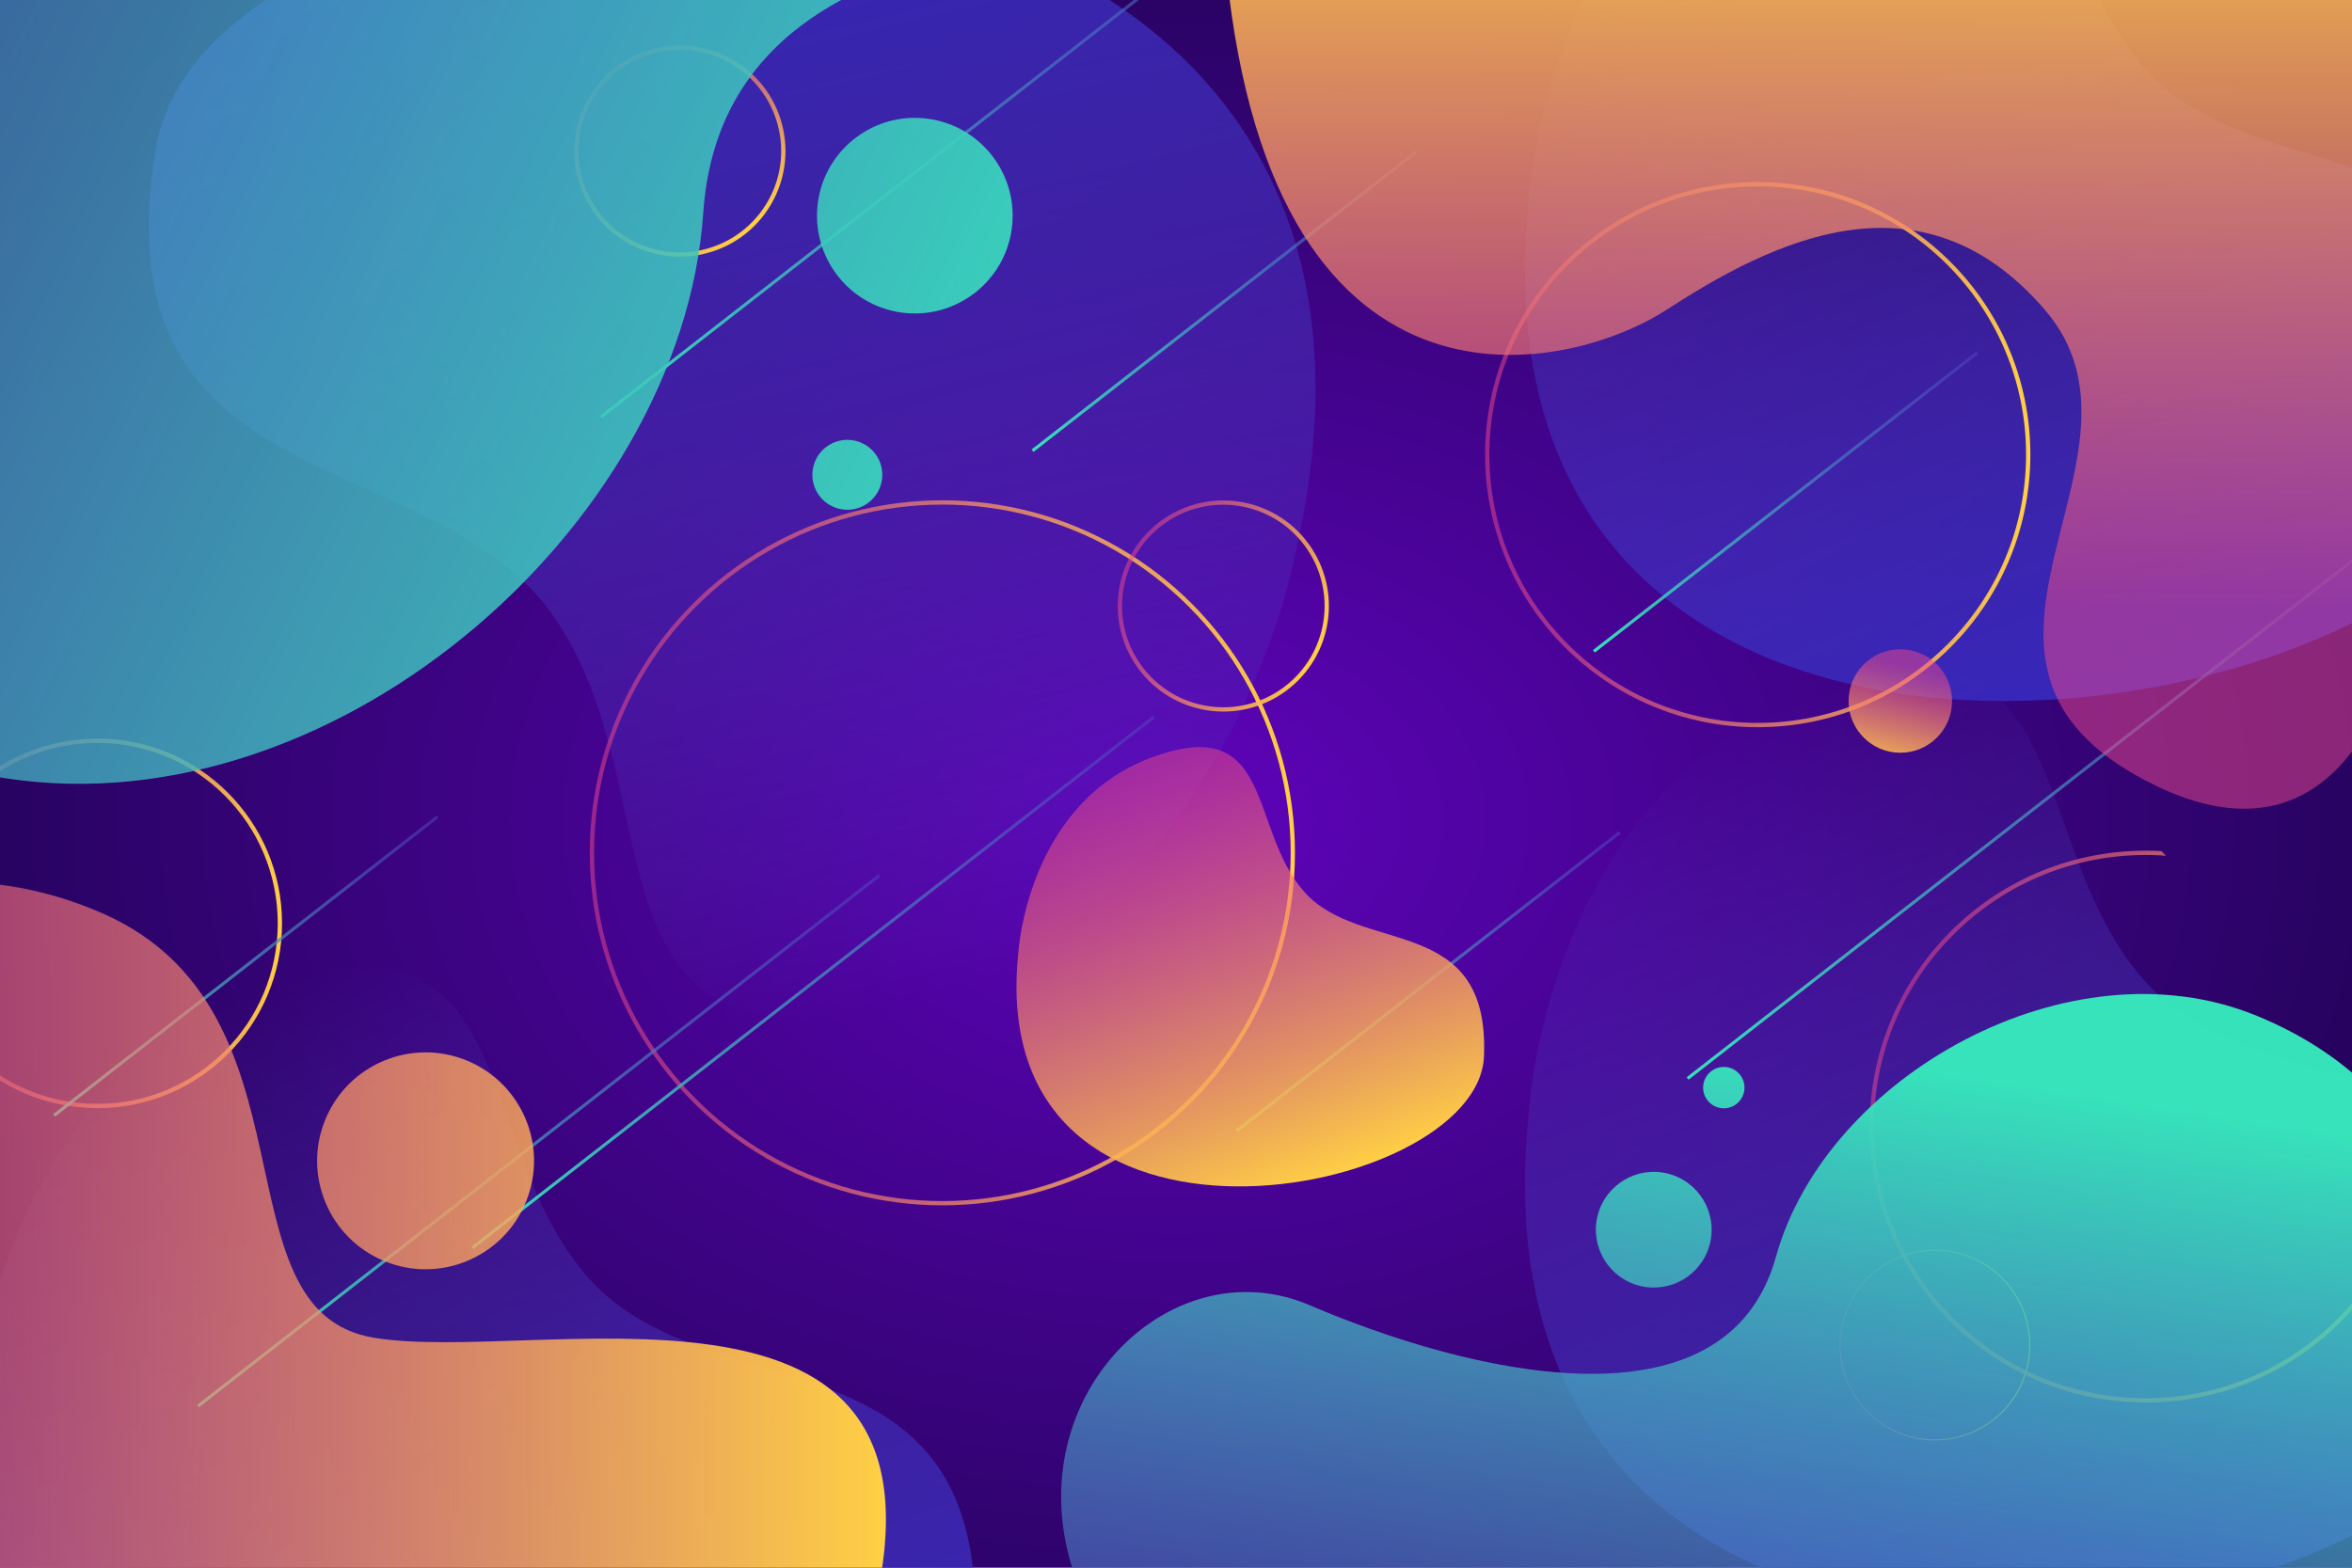 <?xml version="1.0" encoding="utf-8"?>
<!-- Generator: Adobe Illustrator 27.5.0, SVG Export Plug-In . SVG Version: 6.00 Build 0)  -->
<svg version="1.1" xmlns="http://www.w3.org/2000/svg" xmlns:xlink="http://www.w3.org/1999/xlink" x="0px" y="0px"
	 viewBox="0 0 750 500" style="enable-background:new 0 0 750 500;" xml:space="preserve">
<g id="BACKGROUND">
	<g>
		<defs>
			<rect id="SVGID_1_" width="750" height="500"/>
		</defs>
		<clipPath id="SVGID_00000059297748275213852410000004000248401791463046_">
			<use xlink:href="#SVGID_1_"  style="overflow:visible;"/>
		</clipPath>
		
			<radialGradient id="SVGID_00000088812832786969686010000008344363280659232392_" cx="460.578" cy="206.054" r="339.867" gradientTransform="matrix(0 -1 1.385 0 89.576 722.119)" gradientUnits="userSpaceOnUse">
			<stop  offset="0" style="stop-color:#5F03BB"/>
			<stop  offset="1" style="stop-color:#1A034B"/>
		</radialGradient>
		
			<polygon style="clip-path:url(#SVGID_00000059297748275213852410000004000248401791463046_);fill:url(#SVGID_00000088812832786969686010000008344363280659232392_);" points="
			768,-12.827 768,535.909 -18.139,535.909 -18.139,-12.827 		"/>
	</g>
</g>
<g id="OBJECTS">
	<g>
		<defs>
			<rect id="SVGID_00000157995827115552005410000004658718976737913780_" width="750" height="500"/>
		</defs>
		<clipPath id="SVGID_00000159439951842303724230000014999856402481841054_">
			<use xlink:href="#SVGID_00000157995827115552005410000004658718976737913780_"  style="overflow:visible;"/>
		</clipPath>
		
			<linearGradient id="SVGID_00000060741383908331069500000015280011218761551494_" gradientUnits="userSpaceOnUse" x1="-215.686" y1="-203.103" x2="-30.923" y2="116.915" gradientTransform="matrix(-0.958 -0.288 0.288 -0.958 138.811 63.98)">
			<stop  offset="0" style="stop-color:#5445C3;stop-opacity:0"/>
			<stop  offset="1" style="stop-color:#3627BC"/>
		</linearGradient>
		
			<path style="clip-path:url(#SVGID_00000159439951842303724230000014999856402481841054_);fill:url(#SVGID_00000060741383908331069500000015280011218761551494_);" d="
			M412.833,177.568c0,0-21.943,118.407-126.337,143.081c-104.394,24.674-70.554-66.453-109.479-123.405
			C138.091,140.293,30.337,161.803,49.754,46.947C69.171-67.909,475.953-92.261,412.833,177.568z"/>
		
			<linearGradient id="SVGID_00000152956148344524134930000000528012756959625361_" gradientUnits="userSpaceOnUse" x1="-643.186" y1="-677.053" x2="-486.551" y2="-405.754" gradientTransform="matrix(0.986 0.164 -0.164 0.986 1101.305 994.207)">
			<stop  offset="0" style="stop-color:#5445C3;stop-opacity:0"/>
			<stop  offset="1" style="stop-color:#3627BC"/>
		</linearGradient>
		
			<path style="clip-path:url(#SVGID_00000159439951842303724230000014999856402481841054_);fill:url(#SVGID_00000152956148344524134930000000528012756959625361_);" d="
			M487.511,354.484c0,0,5.754-101.927,90.897-133.871s66.458,48.316,105.3,92.035c38.842,43.719,127.15,14.074,123.139,112.744
			C802.836,524.06,463.368,588.164,487.511,354.484z"/>
		
			<linearGradient id="SVGID_00000016789543394243497930000003004741831090053817_" gradientUnits="userSpaceOnUse" x1="-690.97" y1="-964.111" x2="-534.336" y2="-692.812" gradientTransform="matrix(0.986 0.164 -0.164 0.986 1101.305 994.207)">
			<stop  offset="0" style="stop-color:#5445C3;stop-opacity:0"/>
			<stop  offset="1" style="stop-color:#3627BC"/>
		</linearGradient>
		
			<path style="clip-path:url(#SVGID_00000159439951842303724230000014999856402481841054_);fill:url(#SVGID_00000016789543394243497930000003004741831090053817_);" d="
			M487.511,63.484c0,0,5.754-101.927,90.897-133.871s66.458,48.317,105.3,92.035c38.842,43.718,127.15,14.075,123.139,112.744
			S463.368,297.164,487.511,63.484z"/>
		
			<linearGradient id="SVGID_00000064343982229892946860000000528466579898008456_" gradientUnits="userSpaceOnUse" x1="-1116.866" y1="-501.892" x2="-960.232" y2="-230.593" gradientTransform="matrix(0.986 0.164 -0.164 0.986 1101.305 994.207)">
			<stop  offset="0" style="stop-color:#5445C3;stop-opacity:0"/>
			<stop  offset="1" style="stop-color:#3627BC"/>
		</linearGradient>
		
			<path style="clip-path:url(#SVGID_00000159439951842303724230000014999856402481841054_);fill:url(#SVGID_00000064343982229892946860000000528466579898008456_);" d="
			M-8.489,449.484c0,0,5.754-101.927,90.897-133.871s66.458,48.316,105.3,92.035c38.842,43.719,127.15,14.074,123.139,112.744
			C306.836,619.06-32.632,683.164-8.489,449.484z"/>
		
			<linearGradient id="SVGID_00000149355745504797710060000007787768365756868256_" gradientUnits="userSpaceOnUse" x1="188.067" y1="272" x2="412.933" y2="272">
			<stop  offset="0.015" style="stop-color:#ED498D;stop-opacity:0.5"/>
			<stop  offset="0.623" style="stop-color:#F89B61;stop-opacity:0.808"/>
			<stop  offset="1" style="stop-color:#FFD044"/>
		</linearGradient>
		
			<circle style="clip-path:url(#SVGID_00000159439951842303724230000014999856402481841054_);fill:none;stroke:url(#SVGID_00000149355745504797710060000007787768365756868256_);stroke-width:1.366;stroke-miterlimit:10;" cx="300.5" cy="272" r="111.75"/>
		
			<linearGradient id="SVGID_00000163069211394864187740000011920530761053459373_" gradientUnits="userSpaceOnUse" x1="586.565" y1="429" x2="647.435" y2="429">
			<stop  offset="0.015" style="stop-color:#ED498D;stop-opacity:0.5"/>
			<stop  offset="0.623" style="stop-color:#F89B61;stop-opacity:0.808"/>
			<stop  offset="1" style="stop-color:#FFD044"/>
		</linearGradient>
		
			<circle style="clip-path:url(#SVGID_00000159439951842303724230000014999856402481841054_);fill:none;stroke:url(#SVGID_00000163069211394864187740000011920530761053459373_);stroke-width:0.37;stroke-miterlimit:10;" cx="617" cy="429" r="30.25"/>
		
			<linearGradient id="SVGID_00000104681716118281456830000010120075689315940487_" gradientUnits="userSpaceOnUse" x1="473.567" y1="145" x2="647.433" y2="145">
			<stop  offset="0.015" style="stop-color:#ED498D;stop-opacity:0.5"/>
			<stop  offset="0.623" style="stop-color:#F89B61;stop-opacity:0.808"/>
			<stop  offset="1" style="stop-color:#FFD044"/>
		</linearGradient>
		
			<circle style="clip-path:url(#SVGID_00000159439951842303724230000014999856402481841054_);fill:none;stroke:url(#SVGID_00000104681716118281456830000010120075689315940487_);stroke-width:1.366;stroke-miterlimit:10;" cx="560.5" cy="145" r="86.25"/>
		
			<linearGradient id="SVGID_00000141453967355152929250000007185477237978426039_" gradientUnits="userSpaceOnUse" x1="-27.933" y1="294.5" x2="89.933" y2="294.5">
			<stop  offset="0.015" style="stop-color:#ED498D;stop-opacity:0.5"/>
			<stop  offset="0.623" style="stop-color:#F89B61;stop-opacity:0.808"/>
			<stop  offset="1" style="stop-color:#FFD044"/>
		</linearGradient>
		
			<circle style="clip-path:url(#SVGID_00000159439951842303724230000014999856402481841054_);fill:none;stroke:url(#SVGID_00000141453967355152929250000007185477237978426039_);stroke-width:1.366;stroke-miterlimit:10;" cx="31" cy="294.5" r="58.25"/>
		
			<linearGradient id="SVGID_00000119813351622500254460000006480174521733059766_" gradientUnits="userSpaceOnUse" x1="548.491" y1="246.274" x2="615.859" y2="246.274" gradientTransform="matrix(0.5 0.866 -0.866 0.5 312.512 -434.025)">
			<stop  offset="0.015" style="stop-color:#ED498D;stop-opacity:0.5"/>
			<stop  offset="0.623" style="stop-color:#F89B61;stop-opacity:0.808"/>
			<stop  offset="1" style="stop-color:#FFD044"/>
		</linearGradient>
		
			<ellipse transform="matrix(0.806 -0.591 0.591 0.806 -38.741 268.182)" style="clip-path:url(#SVGID_00000159439951842303724230000014999856402481841054_);fill:none;stroke:url(#SVGID_00000119813351622500254460000006480174521733059766_);stroke-width:1.366;stroke-miterlimit:10;" cx="390.326" cy="193.275" rx="33" ry="33"/>
		
			<linearGradient id="SVGID_00000181788203189756714890000005354967040427498641_" gradientUnits="userSpaceOnUse" x1="336.163" y1="324.041" x2="403.53" y2="324.041" gradientTransform="matrix(0.5 0.866 -0.866 0.5 312.512 -434.025)">
			<stop  offset="0.015" style="stop-color:#ED498D;stop-opacity:0.5"/>
			<stop  offset="0.623" style="stop-color:#F89B61;stop-opacity:0.808"/>
			<stop  offset="1" style="stop-color:#FFD044"/>
		</linearGradient>
		
			<ellipse transform="matrix(0.978 -0.208 0.208 0.978 -5.3 46.063)" style="clip-path:url(#SVGID_00000159439951842303724230000014999856402481841054_);fill:none;stroke:url(#SVGID_00000181788203189756714890000005354967040427498641_);stroke-width:1.366;stroke-miterlimit:10;" cx="216.815" cy="48.282" rx="33" ry="33"/>
		
			<linearGradient id="SVGID_00000121980772572285846970000012688622448129887629_" gradientUnits="userSpaceOnUse" x1="784.929" y1="74.675" x2="960.96" y2="74.675" gradientTransform="matrix(0.5 0.866 -0.866 0.5 312.512 -434.025)">
			<stop  offset="0.015" style="stop-color:#ED498D;stop-opacity:0.5"/>
			<stop  offset="0.623" style="stop-color:#F89B61;stop-opacity:0.808"/>
			<stop  offset="1" style="stop-color:#FFD044"/>
		</linearGradient>
		
			<ellipse transform="matrix(0.707 -0.707 0.707 0.707 -53.62 589.115)" style="clip-path:url(#SVGID_00000159439951842303724230000014999856402481841054_);fill:none;stroke:url(#SVGID_00000121980772572285846970000012688622448129887629_);stroke-width:1.366;stroke-miterlimit:10;" cx="684.315" cy="359.282" rx="87.33" ry="87.33"/>
		
			<linearGradient id="SVGID_00000054966829875085245760000001958413378122296218_" gradientUnits="userSpaceOnUse" x1="393.943" y1="313.125" x2="516.807" y2="313.125">
			<stop  offset="0" style="stop-color:#37E9BC;stop-opacity:0.97"/>
			<stop  offset="0.998" style="stop-color:#5445C3;stop-opacity:0.5"/>
		</linearGradient>
		
			<line style="clip-path:url(#SVGID_00000159439951842303724230000014999856402481841054_);fill:none;stroke:url(#SVGID_00000054966829875085245760000001958413378122296218_);stroke-miterlimit:10;" x1="394.25" y1="360.75" x2="516.5" y2="265.5"/>
		
			<linearGradient id="SVGID_00000024705779796247963810000010197096479669834411_" gradientUnits="userSpaceOnUse" x1="507.943" y1="160.125" x2="630.807" y2="160.125">
			<stop  offset="0" style="stop-color:#37E9BC;stop-opacity:0.97"/>
			<stop  offset="0.998" style="stop-color:#5445C3;stop-opacity:0.5"/>
		</linearGradient>
		
			<line style="clip-path:url(#SVGID_00000159439951842303724230000014999856402481841054_);fill:none;stroke:url(#SVGID_00000024705779796247963810000010197096479669834411_);stroke-miterlimit:10;" x1="508.25" y1="207.75" x2="630.5" y2="112.5"/>
		
			<linearGradient id="SVGID_00000116917476275748439210000004562873933313676455_" gradientUnits="userSpaceOnUse" x1="328.943" y1="96.125" x2="451.807" y2="96.125">
			<stop  offset="0" style="stop-color:#37E9BC;stop-opacity:0.97"/>
			<stop  offset="0.998" style="stop-color:#5445C3;stop-opacity:0.5"/>
		</linearGradient>
		
			<line style="clip-path:url(#SVGID_00000159439951842303724230000014999856402481841054_);fill:none;stroke:url(#SVGID_00000116917476275748439210000004562873933313676455_);stroke-miterlimit:10;" x1="329.25" y1="143.75" x2="451.5" y2="48.5"/>
		
			<linearGradient id="SVGID_00000112609811985760486580000012297827253247309191_" gradientUnits="userSpaceOnUse" x1="16.943" y1="308.125" x2="139.807" y2="308.125">
			<stop  offset="0" style="stop-color:#37E9BC;stop-opacity:0.97"/>
			<stop  offset="0.998" style="stop-color:#5445C3;stop-opacity:0.5"/>
		</linearGradient>
		
			<line style="clip-path:url(#SVGID_00000159439951842303724230000014999856402481841054_);fill:none;stroke:url(#SVGID_00000112609811985760486580000012297827253247309191_);stroke-miterlimit:10;" x1="17.25" y1="355.75" x2="139.5" y2="260.5"/>
		
			<linearGradient id="SVGID_00000011733305550460395830000008184298441150088616_" gradientUnits="userSpaceOnUse" x1="62.832" y1="363.845" x2="280.696" y2="363.845">
			<stop  offset="0" style="stop-color:#37E9BC;stop-opacity:0.97"/>
			<stop  offset="0.998" style="stop-color:#5445C3;stop-opacity:0.5"/>
		</linearGradient>
		
			<line style="clip-path:url(#SVGID_00000159439951842303724230000014999856402481841054_);fill:none;stroke:url(#SVGID_00000011733305550460395830000008184298441150088616_);stroke-miterlimit:10;" x1="63.139" y1="448.47" x2="280.389" y2="279.22"/>
		
			<linearGradient id="SVGID_00000088121515830729016670000015283539176819454364_" gradientUnits="userSpaceOnUse" x1="150.332" y1="313.345" x2="368.196" y2="313.345">
			<stop  offset="0" style="stop-color:#37E9BC;stop-opacity:0.97"/>
			<stop  offset="0.998" style="stop-color:#5445C3;stop-opacity:0.5"/>
		</linearGradient>
		
			<line style="clip-path:url(#SVGID_00000159439951842303724230000014999856402481841054_);fill:none;stroke:url(#SVGID_00000088121515830729016670000015283539176819454364_);stroke-miterlimit:10;" x1="150.639" y1="397.97" x2="367.889" y2="228.72"/>
		
			<linearGradient id="SVGID_00000106123546686894129160000006322045306537692810_" gradientUnits="userSpaceOnUse" x1="191.332" y1="48.345" x2="409.196" y2="48.345">
			<stop  offset="0" style="stop-color:#37E9BC;stop-opacity:0.97"/>
			<stop  offset="0.998" style="stop-color:#5445C3;stop-opacity:0.5"/>
		</linearGradient>
		
			<line style="clip-path:url(#SVGID_00000159439951842303724230000014999856402481841054_);fill:none;stroke:url(#SVGID_00000106123546686894129160000006322045306537692810_);stroke-miterlimit:10;" x1="191.639" y1="132.97" x2="408.889" y2="-36.28"/>
		
			<linearGradient id="SVGID_00000163040130934041593290000006358794788970060699_" gradientUnits="userSpaceOnUse" x1="537.832" y1="259.345" x2="755.696" y2="259.345">
			<stop  offset="0" style="stop-color:#37E9BC;stop-opacity:0.97"/>
			<stop  offset="0.998" style="stop-color:#5445C3;stop-opacity:0.5"/>
		</linearGradient>
		
			<line style="clip-path:url(#SVGID_00000159439951842303724230000014999856402481841054_);fill:none;stroke:url(#SVGID_00000163040130934041593290000006358794788970060699_);stroke-miterlimit:10;" x1="538.139" y1="343.97" x2="755.389" y2="174.72"/>
		
			<linearGradient id="SVGID_00000020359580667733964140000011803591836841887125_" gradientUnits="userSpaceOnUse" x1="2556.868" y1="1184.864" x2="2556.868" y2="931.029" gradientTransform="matrix(-1 0 0 1 3134.838 -985.889)">
			<stop  offset="0.015" style="stop-color:#ED498D;stop-opacity:0.5"/>
			<stop  offset="0.623" style="stop-color:#F89B61;stop-opacity:0.808"/>
			<stop  offset="1" style="stop-color:#FFD044"/>
		</linearGradient>
		
			<path style="clip-path:url(#SVGID_00000159439951842303724230000014999856402481841054_);fill:url(#SVGID_00000020359580667733964140000011803591836841887125_);" d="
			M765.5,203.265c0,0-14.105,83.346-83.988,44.238s10.258-102.58-29.492-148.741c-39.75-46.161-87.834-21.157-120.532,0
			C498.791,119.919,403.263,140.435,390.441-16H765.5V203.265z"/>
		
			<linearGradient id="SVGID_00000041992842142673700390000012297776008565279167_" gradientUnits="userSpaceOnUse" x1="730.392" y1="347.616" x2="505.517" y2="512.792" gradientTransform="matrix(0.707 -0.707 0.707 0.707 -177.087 607.682)">
			<stop  offset="0" style="stop-color:#37E9BC;stop-opacity:0.97"/>
			<stop  offset="0.998" style="stop-color:#5445C3;stop-opacity:0.5"/>
		</linearGradient>
		
			<path style="clip-path:url(#SVGID_00000159439951842303724230000014999856402481841054_);fill:url(#SVGID_00000041992842142673700390000012297776008565279167_);" d="
			M783,522.04H352.163c-40.391-64.113,16.028-126.943,65.395-105.786c49.367,21.157,132.713,42.314,148.741-15.387
			c16.028-57.701,93.604-101.298,153.229-76.935C779.153,348.295,783,400.867,783,400.867V522.04z M533.501,374.814
			c-9.608-3.4-20.153,1.631-23.553,11.239c-3.4,9.608,1.631,20.153,11.239,23.553c9.608,3.4,20.153-1.632,23.553-11.239
			C548.141,388.76,543.109,378.215,533.501,374.814z M555.637,344.049c-1.568-3.287-5.505-4.68-8.792-3.112
			c-3.287,1.569-4.68,5.505-3.112,8.792c1.568,3.287,5.505,4.68,8.792,3.112C555.813,351.272,557.206,347.336,555.637,344.049z"/>
		
			<linearGradient id="SVGID_00000117663578488299486980000017503739831226646176_" gradientUnits="userSpaceOnUse" x1="1874.204" y1="-16.714" x2="1278.049" y2="421.173" gradientTransform="matrix(0.979 -0.202 -0.202 -0.979 -1443.611 444.976)">
			<stop  offset="0" style="stop-color:#37E9BC;stop-opacity:0.97"/>
			<stop  offset="0.998" style="stop-color:#5445C3;stop-opacity:0.5"/>
		</linearGradient>
		
			<path style="clip-path:url(#SVGID_00000159439951842303724230000014999856402481841054_);fill:url(#SVGID_00000117663578488299486980000017503739831226646176_);" d="
			M-175.834-58.915l713.265-147.022c88.747,92.357,16.784,215.628-72.164,197.448S231.117-33.254,224.272,67.743
			C217.427,168.739,103.874,267.387-3.15,247.4s-131.333-105.709-131.333-105.709L-175.834-58.915z M287.46,99.682
			c17.066,2.351,32.807-9.578,35.158-26.644c2.351-17.066-9.578-32.807-26.644-35.158c-17.066-2.351-32.807,9.578-35.158,26.644
			C258.465,81.59,270.394,97.331,287.46,99.682z M261.312,158.169c3.719,4.907,10.711,5.87,15.617,2.151
			c4.907-3.719,5.87-10.711,2.151-15.617c-3.719-4.907-10.711-5.87-15.617-2.151C258.557,146.271,257.593,153.263,261.312,158.169z"
			/>
		
			<linearGradient id="SVGID_00000175307010953671785100000015146856094018398374_" gradientUnits="userSpaceOnUse" x1="-104.356" y1="419.311" x2="282.5" y2="419.311">
			<stop  offset="0.015" style="stop-color:#ED498D;stop-opacity:0.5"/>
			<stop  offset="0.623" style="stop-color:#F89B61;stop-opacity:0.808"/>
			<stop  offset="1" style="stop-color:#FFD044"/>
		</linearGradient>
		
			<path style="clip-path:url(#SVGID_00000159439951842303724230000014999856402481841054_);fill:url(#SVGID_00000175307010953671785100000015146856094018398374_);" d="
			M-94.222,311.171c0,0,56.373-50.766,126.866-19.884s35.338,126.649,86.375,135.339c51.037,8.69,182.112-29.058,161.251,79.418
			S13.78,517.105,13.78,517.105s-153.152-78.09-110.699-209.384 M103.11,358.696c-6.372,18.004,3.057,37.764,21.061,44.137
			c18.004,6.372,37.764-3.057,44.137-21.061c6.372-18.004-3.057-37.764-21.061-44.137S109.482,340.692,103.11,358.696z"/>
		
			<linearGradient id="SVGID_00000003097273644657866410000010859163248250223242_" gradientUnits="userSpaceOnUse" x1="339.451" y1="529.042" x2="310.221" y2="550.512" gradientTransform="matrix(0.778 -0.628 0.628 0.778 12.617 13.511)">
			<stop  offset="0.015" style="stop-color:#ED498D;stop-opacity:0.5"/>
			<stop  offset="0.623" style="stop-color:#F89B61;stop-opacity:0.808"/>
			<stop  offset="1" style="stop-color:#FFD044"/>
		</linearGradient>
		
			<circle style="clip-path:url(#SVGID_00000159439951842303724230000014999856402481841054_);fill:url(#SVGID_00000003097273644657866410000010859163248250223242_);" cx="605.968" cy="223.581" r="16.5"/>
		
			<linearGradient id="SVGID_00000132785228293348866350000006651273869929585560_" gradientUnits="userSpaceOnUse" x1="-848.107" y1="-621.645" x2="-775.267" y2="-495.483" gradientTransform="matrix(0.986 0.164 -0.164 0.986 1101.305 994.207)">
			<stop  offset="0.015" style="stop-color:#ED498D;stop-opacity:0.5"/>
			<stop  offset="0.623" style="stop-color:#F89B61;stop-opacity:0.808"/>
			<stop  offset="1" style="stop-color:#FFD044"/>
		</linearGradient>
		
			<path style="clip-path:url(#SVGID_00000159439951842303724230000014999856402481841054_);fill:url(#SVGID_00000132785228293348866350000006651273869929585560_);" d="
			M324.708,303.947c0,0,2.676-47.399,42.27-62.255s30.905,22.469,48.968,42.799c18.063,20.331,59.129,6.545,57.263,52.43
			C471.344,382.805,313.481,412.616,324.708,303.947z"/>
	</g>
</g>
</svg>
